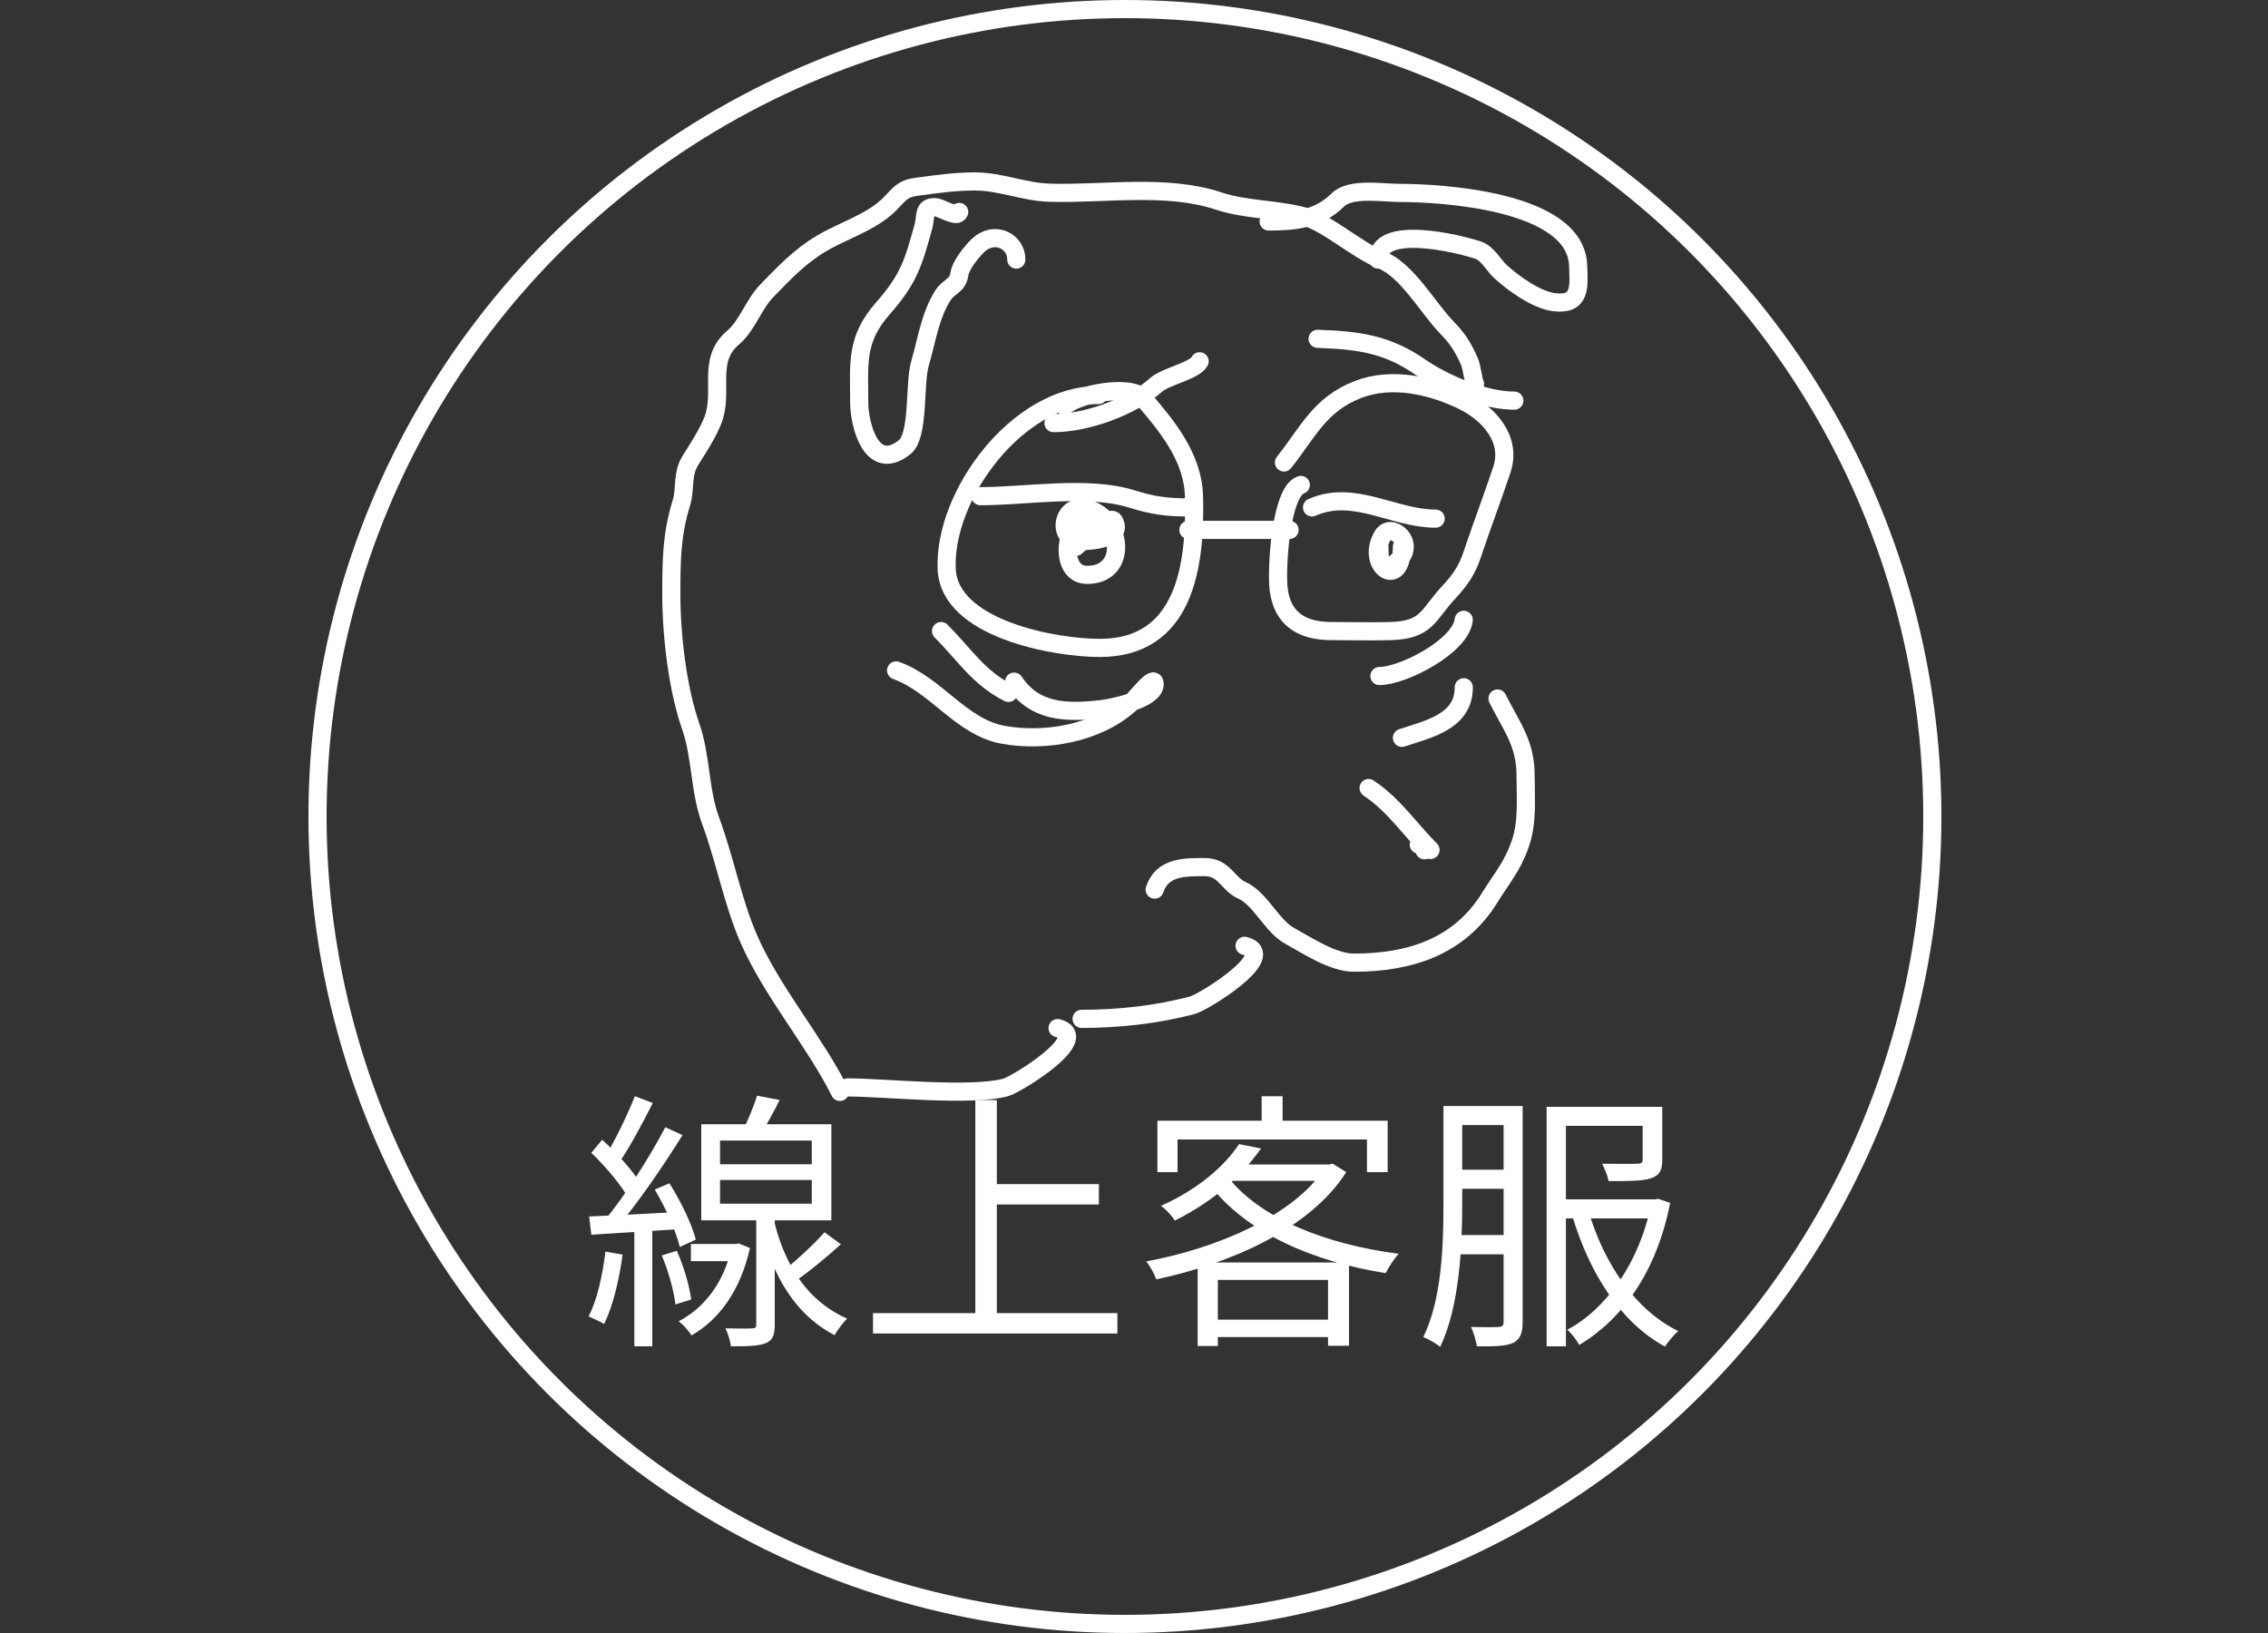 <svg width="125" height="90" viewBox="0 0 125 90" fill="none" xmlns="http://www.w3.org/2000/svg">
<rect x="0" y="0" width="125" height="90" fill="#333333" stroke="none"/>
<circle cx="62" cy="45" r="44.5" stroke="white"/>
<path d="M60.541 21.77C56.063 21.77 51.993 27.309 52.177 31.373C52.326 34.648 58.102 35.709 60.609 35.709C65.285 35.709 65.911 31.229 65.806 27.346C65.748 25.202 64.33 23.492 63.001 21.942C62.32 21.147 59.353 21.719 58.682 22.39" stroke="white" stroke-linecap="round" stroke-linejoin="round"/>
<path d="M59.92 28.585C58.732 28.585 58.263 31.682 59.92 31.682C61.989 31.682 61.901 29.155 60.471 28.275C58.603 27.126 57.986 29.824 59.628 29.824C60.052 29.824 61.951 29.701 61.4 28.722C61.156 28.289 59.542 29.941 59.301 30.134" stroke="white" stroke-linecap="round" stroke-linejoin="round"/>
<path d="M54.036 27.346C56.557 27.346 59.955 26.742 62.382 27.5C63.514 27.854 64.281 27.965 65.496 27.965" stroke="white" stroke-linecap="round" stroke-linejoin="round"/>
<path d="M65.498 29.204H71.073" stroke="white" stroke-linecap="round" stroke-linejoin="round"/>
<path d="M71.693 26.727C70.585 27.096 70.341 31.353 70.471 32.457C70.672 34.165 71.823 34.78 73.379 34.78C74.468 34.78 75.561 34.81 76.649 34.78C78.654 34.724 78.702 33.879 79.815 32.681C80.444 32.003 80.84 31.466 81.14 30.564C81.665 28.989 82.253 27.449 82.775 25.883C83.335 24.205 82.057 22.805 80.676 22.115C78.955 21.255 76.722 20.741 74.859 21.461C72.719 22.288 72.102 23.815 70.764 25.488" stroke="white" stroke-linecap="round" stroke-linejoin="round"/>
<path d="M51.867 34.78C53.139 36.051 53.933 37.361 55.584 38.187" stroke="white" stroke-linecap="round" stroke-linejoin="round"/>
<path d="M49.389 36.948C51.603 37.745 52.968 40.068 55.274 40.493C57.555 40.913 60.452 40.435 62.261 38.807C62.698 38.414 63.638 37.118 63.638 37.705C63.638 38.564 61.228 39.023 60.712 39.082C58.734 39.308 57.019 39.255 55.894 37.568" stroke="white" stroke-linecap="round" stroke-linejoin="round"/>
<path d="M72.312 27.965C74.618 26.94 76.805 28.584 79.126 28.584" stroke="white" stroke-linecap="round" stroke-linejoin="round"/>
<path d="M76.027 30.133C76.027 30.962 76.092 31.858 77.077 30.873C78.066 29.884 76.656 28.747 76.199 29.531C75.225 31.201 77.266 32.584 77.266 30.133" stroke="white" stroke-linecap="round" stroke-linejoin="round"/>
<path d="M80.673 34.16C80.51 35.626 77.32 37.258 76.027 37.258" stroke="white" stroke-linecap="round" stroke-linejoin="round"/>
<path d="M80.676 37.877C80.676 39.774 78.749 40.172 77.269 40.665" stroke="white" stroke-linecap="round" stroke-linejoin="round"/>
<path d="M82.534 38.497C83.328 40.086 84.083 40.951 84.083 42.765C84.083 44.047 84.21 45.327 83.773 46.55C83.328 47.797 82.784 48.377 82.104 49.476C80.427 52.184 77.698 53.055 74.618 53.055C73.465 53.055 72.075 52.126 71.073 51.575C70.098 51.039 69.459 49.516 68.44 49.063C67.671 48.721 67.472 47.789 66.41 47.789C65.267 47.789 64.056 47.776 63.639 49.029" stroke="white" stroke-linecap="round" stroke-linejoin="round"/>
<path d="M78.196 46.55C78.482 46.586 78.401 46.651 78.506 46.86" stroke="white" stroke-linecap="round" stroke-linejoin="round"/>
<path d="M58.063 23.319C59.9 23.319 62.392 22.404 63.708 21.22C64.249 20.733 65.851 20.443 66.117 19.912" stroke="white" stroke-linecap="round" stroke-linejoin="round"/>
<path d="M72.621 18.673C74.889 18.751 76.461 18.973 78.265 20.222C79.595 21.142 81.796 22.08 83.462 22.08" stroke="white" stroke-linecap="round" stroke-linejoin="round"/>
<path d="M81.294 21.151C81.294 21.455 81.118 20.205 80.984 19.912C80.623 19.122 80.365 18.691 79.745 18.053C78.701 16.98 77.559 14.89 76.132 14.319C74.766 13.773 73.145 12.277 71.864 11.927C70.364 11.518 68.654 11.574 67.183 11.084C64.27 10.113 60.841 10.715 57.822 10.62C56.42 10.575 55.144 10 53.726 10C52.619 10 51.62 10.147 50.526 10.293C49.707 10.402 49.581 10.704 49.029 11.256C48.037 12.248 46.493 12.7 45.294 13.407C44.085 14.121 43.23 15.032 42.266 16.023C41.523 16.787 41.192 17.942 40.407 18.604C38.921 19.858 39.915 21.563 39.289 23.164C39.013 23.87 38.478 24.703 38.067 25.35C37.563 26.142 37.805 26.898 37.551 27.724C37.014 29.47 37 30.885 37 32.767C37 34.984 37.338 37.947 38.067 40.028C38.658 41.718 38.546 43.57 39.168 45.242C39.945 47.33 40.367 49.641 41.233 51.661C42.498 54.612 44.883 57.36 46.292 60.179" stroke="white" stroke-linecap="round" stroke-linejoin="round"/>
<path d="M68.595 52.126C70.578 52.622 66.331 55.236 65.739 55.395C63.779 55.923 61.645 56.153 59.612 56.153" stroke="white" stroke-linecap="round" stroke-linejoin="round"/>
<path d="M58.289 56.661C60.272 57.157 56.025 59.771 55.432 59.931C53.472 60.458 48.752 59.931 46.719 59.931" stroke="white" stroke-linecap="round" stroke-linejoin="round"/>
<path d="M52.866 11.682C52.764 12.037 51.855 11.435 51.554 11.419C50.858 11.383 51.051 11.918 50.898 12.469C50.345 14.459 50.105 15.357 48.667 16.988C47.144 18.716 47.355 20.012 47.355 22.178C47.355 23.355 48.002 26.091 49.848 24.656C50.679 24.01 50.371 21.159 50.708 20.02C51.065 18.814 51.259 17.393 51.962 16.288C52.299 15.758 52.783 15.774 52.88 15.093C52.949 14.609 53.566 13.85 53.915 13.518C54.788 12.691 56.014 13.269 56.014 14.306" stroke="white" stroke-linecap="round" stroke-linejoin="round"/>
<path d="M69.922 12.207C71.335 12.207 72.664 12.088 73.727 11.026C74.43 10.323 76.171 10.632 77.138 10.632C79.36 10.632 86.845 11.034 86.978 14.627C87.022 15.811 87.142 16.839 85.651 16.653C84.674 16.531 83.408 15.617 82.707 14.976C82.299 14.605 82.007 13.966 81.453 13.781C80.46 13.45 75.957 12.323 75.957 14.306" stroke="white" stroke-linecap="round" stroke-linejoin="round"/>
<path d="M78.842 46.843C77.68 45.681 76.826 44.361 75.431 43.432" stroke="white" stroke-linecap="round" stroke-linejoin="round"/>
<path d="M45.445 67.915L46.345 68.575C45.535 69.31 44.515 70.15 43.735 70.675L43.045 70.135C43.795 69.565 44.845 68.59 45.445 67.915ZM41.725 60.385L42.97 60.625C42.61 61.345 42.19 62.125 41.845 62.62L40.9 62.38C41.185 61.825 41.545 60.985 41.725 60.385ZM39.685 65.035V66.34H44.74V65.035H39.685ZM39.685 62.86V64.165H44.74V62.86H39.685ZM38.65 61.96H45.82V67.255H38.65V61.96ZM41.68 66.76H42.7V73C42.7 73.57 42.595 73.855 42.22 74.02C41.83 74.185 41.23 74.2 40.285 74.2C40.255 73.915 40.12 73.495 39.985 73.21C40.66 73.225 41.26 73.225 41.44 73.21C41.635 73.21 41.68 73.165 41.68 73V66.76ZM38.08 68.56H40.585V69.505H38.08V68.56ZM40.33 68.56H40.525L40.72 68.53L41.335 68.785C40.795 71.17 39.61 72.745 38.11 73.6C37.975 73.36 37.63 72.985 37.405 72.82C38.815 72.085 39.895 70.705 40.33 68.74V68.56ZM42.565 66.835C42.985 68.95 44.065 71.53 46.69 72.67C46.48 72.88 46.15 73.3 46 73.585C43.435 72.265 42.355 69.55 41.95 67.6L42.565 66.835ZM34.99 60.415L35.98 60.79C35.41 61.9 34.705 63.25 34.12 64.075L33.355 63.745C33.895 62.875 34.6 61.405 34.99 60.415ZM36.67 62.125L37.615 62.56C36.58 64.225 35.125 66.355 34 67.66L33.31 67.27C34.435 65.935 35.845 63.7 36.67 62.125ZM32.59 63.535L33.19 62.815C34 63.55 34.915 64.555 35.305 65.245L34.66 66.085C34.285 65.365 33.385 64.3 32.59 63.535ZM36.085 65.56L36.895 65.215C37.525 66.205 38.14 67.495 38.35 68.32L37.465 68.725C37.27 67.885 36.685 66.55 36.085 65.56ZM32.47 67.045C33.775 66.985 35.65 66.895 37.54 66.79V67.735C35.755 67.855 33.955 67.96 32.59 68.05L32.47 67.045ZM36.475 69.19L37.3 68.935C37.69 69.79 38.005 70.9 38.095 71.62L37.225 71.89C37.15 71.17 36.835 70.045 36.475 69.19ZM33.37 68.98L34.315 69.145C34.12 70.57 33.775 72.01 33.295 72.97C33.115 72.85 32.665 72.655 32.44 72.55C32.92 71.635 33.205 70.285 33.37 68.98ZM34.96 67.48H35.95V74.2H34.96V67.48ZM54.4 65.26H60.565V66.385H54.4V65.26ZM48.115 72.37H61.585V73.495H48.115V72.37ZM53.755 60.625H54.94V72.97H53.755V60.625ZM68.29 63.055L69.505 63.295C68.47 64.75 66.955 66.175 64.75 67.27C64.585 67 64.24 66.625 63.985 66.46C66.07 65.53 67.525 64.225 68.29 63.055ZM68.125 64.18H73.345V65.08H67.315L68.125 64.18ZM73.03 64.18H73.24L73.45 64.135L74.2 64.6C72.19 67.75 67.765 69.655 63.73 70.51C63.625 70.225 63.385 69.775 63.175 69.52C67.03 68.815 71.32 67 73.03 64.36V64.18ZM67.69 64.885C69.445 67.135 73.075 68.59 77.095 69.1C76.84 69.355 76.54 69.835 76.375 70.165C72.34 69.535 68.71 67.93 66.7 65.335L67.69 64.885ZM66.01 69.58H74.35V74.17H73.195V70.54H67.12V74.185H66.01V69.58ZM66.565 72.73H73.765V73.69H66.565V72.73ZM69.535 60.415H70.69V62.365H69.535V60.415ZM63.79 61.765H76.48V64.6H75.34V62.8H64.9V64.6H63.79V61.765ZM80.02 60.955H83.5V62.005H80.02V60.955ZM80.02 64.465H83.53V65.515H80.02V64.465ZM85.87 66.1H91.315V67.15H85.87V66.1ZM79.99 68.065H83.5V69.13H79.99V68.065ZM79.555 60.955H80.59V66.355C80.59 68.695 80.44 72.01 79.375 74.23C79.165 74.05 78.715 73.795 78.445 73.69C79.48 71.575 79.555 68.56 79.555 66.355V60.955ZM82.87 60.955H83.92V72.865C83.92 73.465 83.785 73.81 83.41 74.005C83.02 74.185 82.42 74.215 81.4 74.2C81.355 73.93 81.22 73.42 81.07 73.135C81.775 73.15 82.405 73.15 82.585 73.135C82.795 73.12 82.87 73.06 82.87 72.85V60.955ZM90.535 61H91.615V63.91C91.615 64.465 91.495 64.765 91.015 64.93C90.55 65.095 89.8 65.095 88.66 65.095C88.6 64.78 88.435 64.405 88.3 64.135C89.2 64.15 89.995 64.15 90.235 64.135C90.475 64.135 90.535 64.075 90.535 63.895V61ZM91.015 66.1H91.21L91.39 66.07L92.05 66.295C91.3 70.135 89.38 72.73 87.04 74.125C86.905 73.87 86.605 73.48 86.38 73.285C88.51 72.16 90.37 69.595 91.015 66.31V66.1ZM87.55 66.745C88.405 69.655 90.145 72.22 92.5 73.36C92.245 73.57 91.93 73.96 91.765 74.215C89.335 72.895 87.595 70.18 86.65 66.985L87.55 66.745ZM85.24 61H90.835V62.05H86.305V74.2H85.24V61Z" fill="white"/>
</svg>
